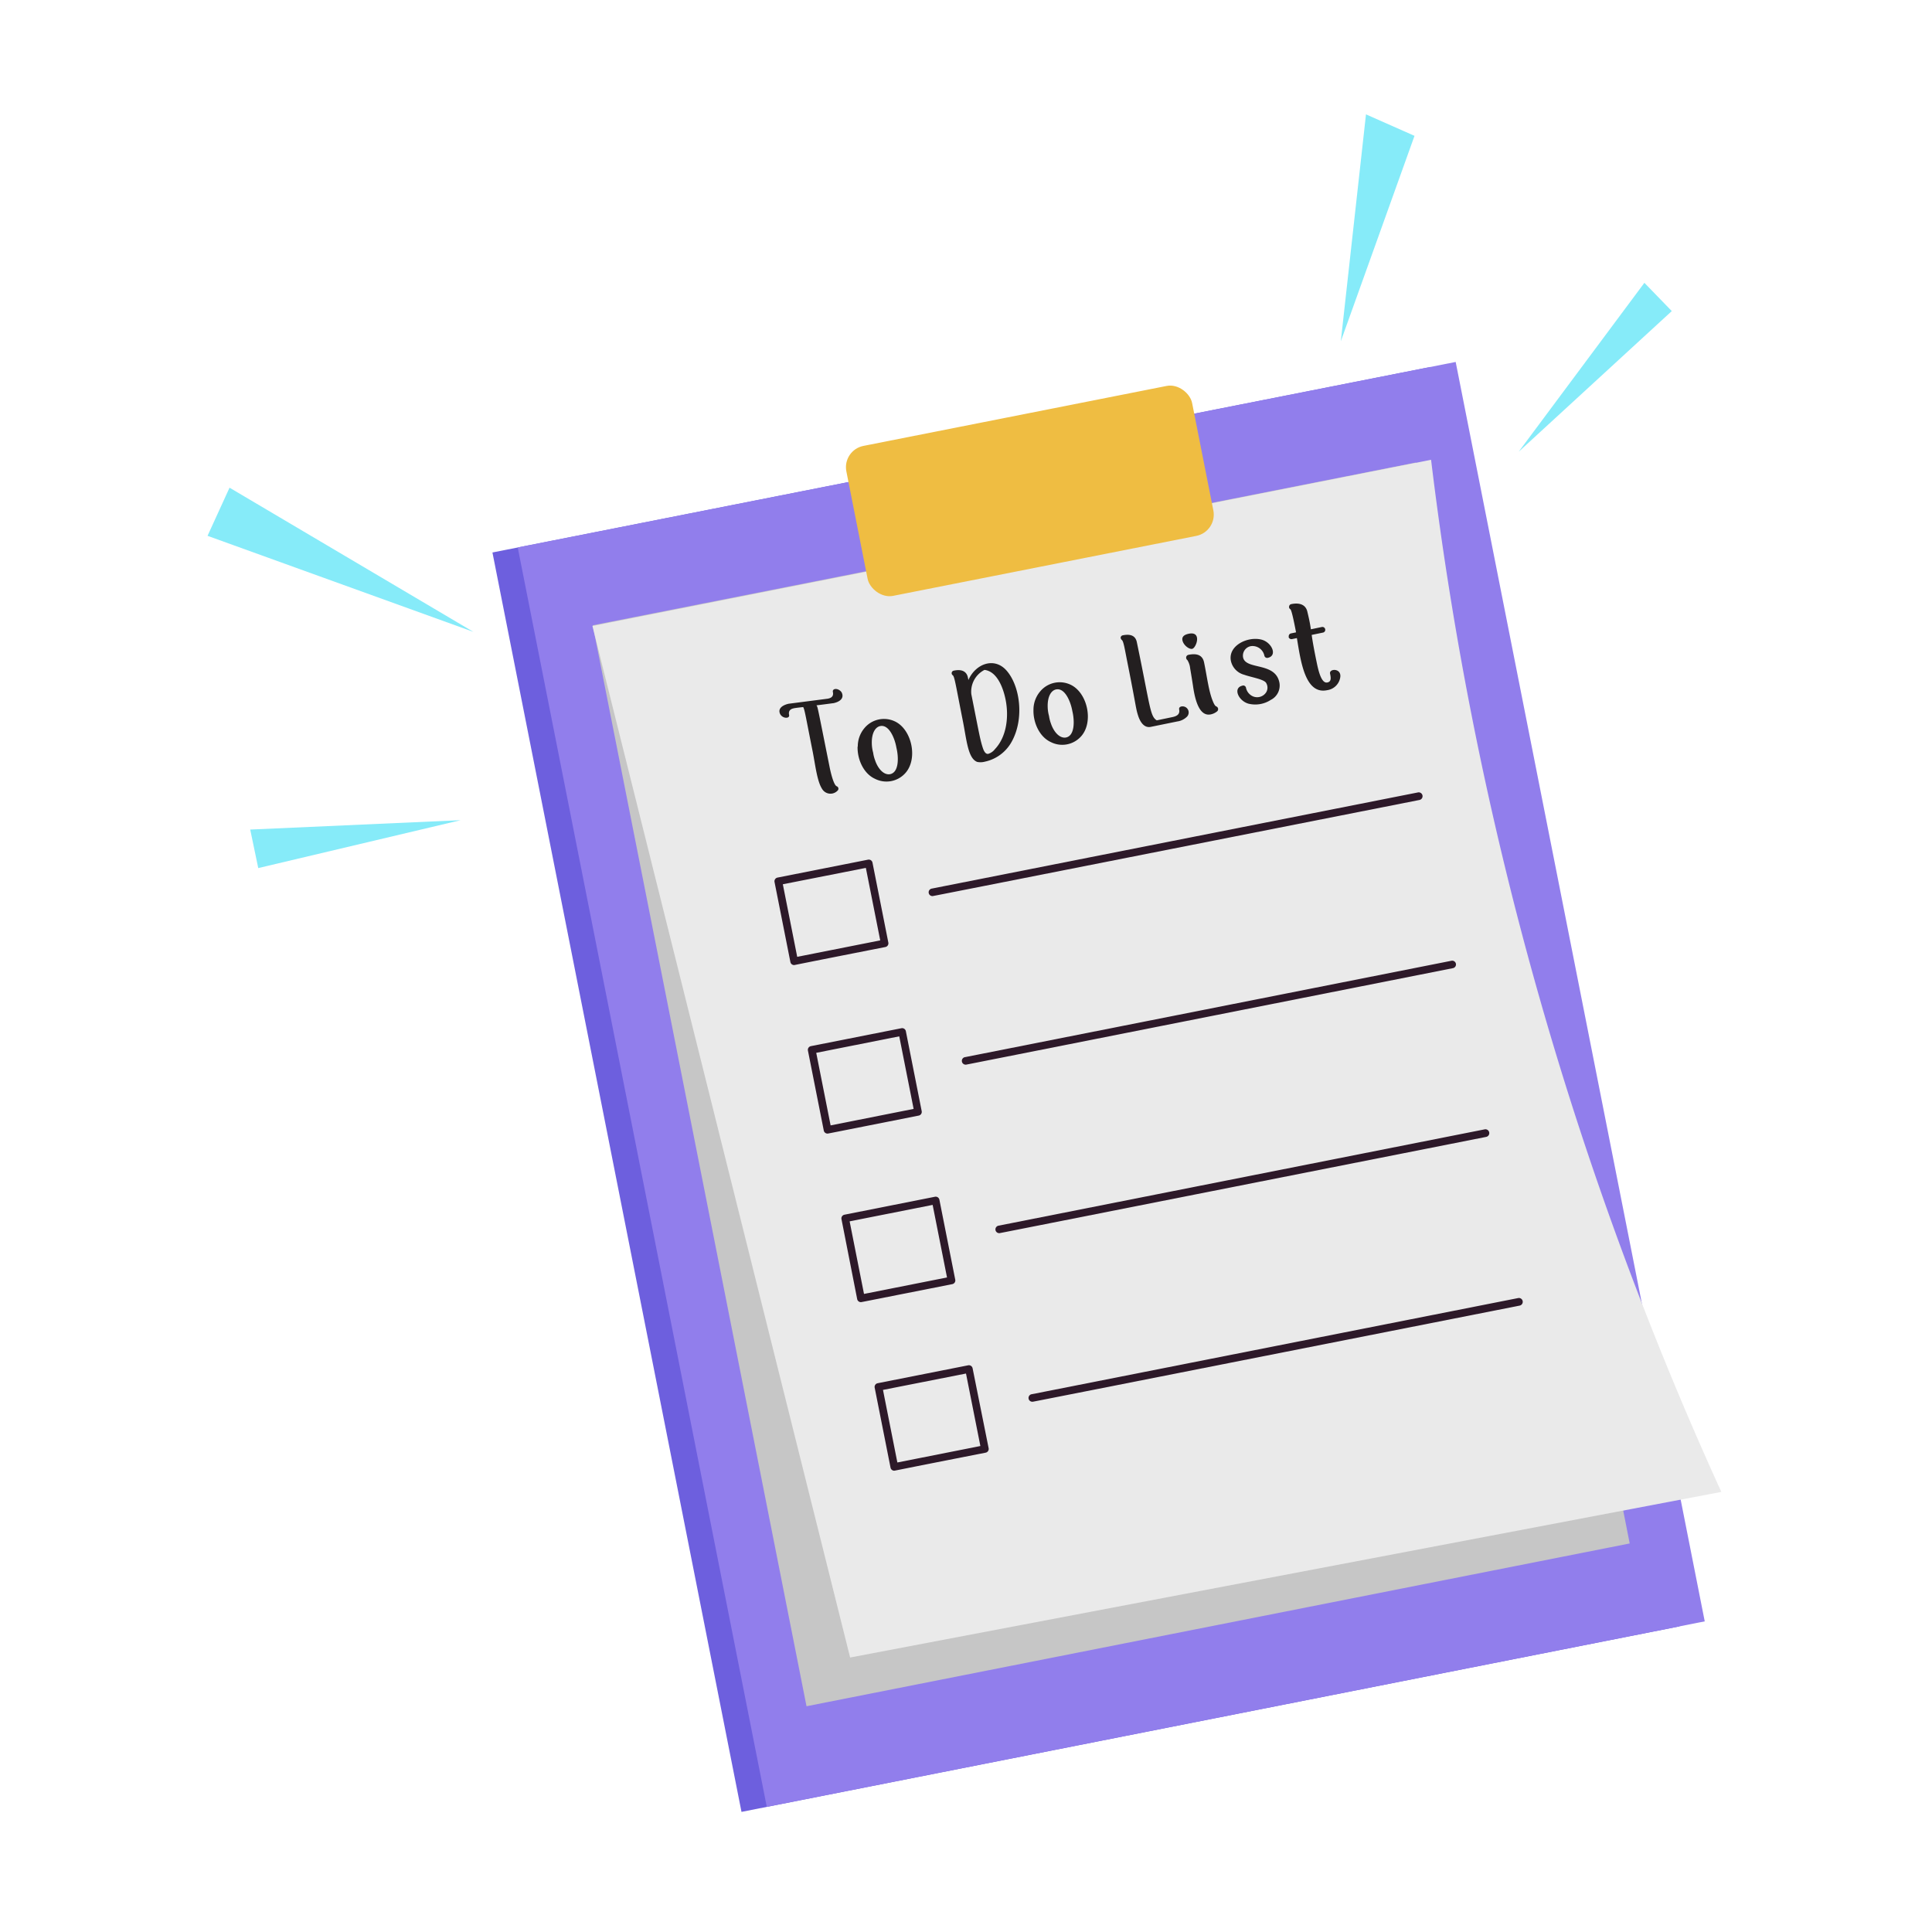 <svg height="512" viewBox="0 0 512 512" width="512" xmlns="http://www.w3.org/2000/svg"><path d="m161.02 118.71h253.38v340.22h-253.38z" fill="#6d5fde" transform="matrix(-.981 .194 -.194 -.981 626.06 516.23)"/><path d="m167.71 117.39h253.38v340.22h-253.38z" fill="#917eec" transform="matrix(-.981 .194 -.194 -.981 639.07 512.3)"/><path d="m183.21 141.5h222.38v292.01h-222.38z" fill="#c6c6c6" transform="matrix(-.981 .194 -.194 -.981 639.07 512.3)"/><path d="m225.29 439.26 230.88-43.89a927.76 927.76 0 0 1 -76.92-273.52l-222.25 44.04q34.13 136.68 68.29 273.37z" fill="#eaeaea"/><rect fill="#efbd42" height="40.51" rx="5.75" transform="matrix(.981 -.194 .194 .981 -20.06 55.52)" width="93.4" x="226.25" y="109.74"/><g fill="#2d1929"><path d="m210.46 255.75a1 1 0 0 1 -1-.81l-4.2-21.19a1 1 0 0 1 .79-1.18l24-4.75a1 1 0 0 1 1.17.79l4.2 21.19a1 1 0 0 1 -.78 1.17c-25.57 5.03-24.03 4.78-24.18 4.78zm-3-21.41 3.81 19.23 22-4.36-3.81-19.21z"/><path d="m247.12 237.47a1 1 0 0 1 -1-.81 1 1 0 0 1 .79-1.17l128.87-25.49a1 1 0 0 1 .39 2c-135.04 26.68-128.89 25.47-129.05 25.47z"/><path d="m219.31 300.41a1 1 0 0 1 -1-.8l-4.2-21.19a1 1 0 0 1 .78-1.18l24-4.75a1 1 0 0 1 1.17.78l4.2 21.2a1 1 0 0 1 -.78 1.17c-25.56 5.07-24.02 4.77-24.17 4.77zm-3-21.4 3.81 19.23 22-4.37-3.81-19.23z"/><path d="m256 282.14a1 1 0 0 1 -.19-2l128.85-25.53a1 1 0 0 1 1.17.78 1 1 0 0 1 -.78 1.18c-135.05 26.77-128.93 25.57-129.05 25.57z"/><path d="m228.16 345.08a1 1 0 0 1 -1-.81l-4.16-21.19a1 1 0 0 1 .78-1.17l24-4.76a1 1 0 0 1 1.17.79l4.2 21.19a1 1 0 0 1 -.78 1.18c-25.6 5.06-24.07 4.77-24.21 4.77zm-3-21.41 3.81 19.23 22-4.36-3.81-19.23z"/><path d="m264.82 326.8a1 1 0 0 1 -1-.8 1 1 0 0 1 .79-1.18l128.85-25.53a1 1 0 0 1 .39 2c-135.02 26.71-128.85 25.51-129.03 25.51z"/><path d="m237 389.75a1 1 0 0 1 -1-.81l-4.2-21.19a1 1 0 0 1 .78-1.18l24-4.75a1 1 0 0 1 1.17.79l4.25 21.19a1 1 0 0 1 -.79 1.17c-25.6 5.03-24.06 4.78-24.21 4.78zm-3-21.41 3.81 19.23 22-4.36-3.81-19.21z"/><path d="m273.67 371.47a1 1 0 0 1 -.19-2l128.85-25.47a1 1 0 0 1 .39 2c-135.04 26.68-128.9 25.47-129.05 25.47z"/></g><path d="m362 30.31-6.67 60.13 19.53-54.44z" fill="#86ebf9"/><path d="m60.83 129.24 64.62 38.21-70.45-25.45q2.93-6.4 5.83-12.76z" fill="#86ebf9"/><path d="m122.06 217.36-55.75 2.48 2.13 10.21z" fill="#86ebf9"/><path d="m402.46 119.72 33.32-44.77 7.26 7.49z" fill="#86ebf9"/><path d="m252.21 178.53a.68.68 0 0 1 .54-.8c2.37-.5 3.46.4 3.75 1.8l.14.68c1.91-4.38 7-6.22 10.22-2.37 3.46 4.07 4.62 12.58 1.28 18.66a10.62 10.62 0 0 1 -7.1 5.34 4.47 4.47 0 0 1 -2.06.08c-2.47-.91-2.81-5.81-3.81-10.84-1.85-9.31-2.18-11.72-2.66-12.11a.72.72 0 0 1 -.3-.44m8.29 19.8c.38 1.07.85 1.56 1.42 1.44a3.58 3.58 0 0 0 1.75-1.24c3.2-3.39 3.72-8.83 2.79-13.28-.67-3.2-2.31-7.34-5.56-7.72a6.47 6.47 0 0 0 -3.49 6.43c2.13 10.67 2.31 12 3.09 14.37" fill="#231f20"/><path d="m297 169.19a.68.68 0 0 1 .52-.82c2.17-.45 3.41.16 3.75 1.8 3.6 17.24 3.48 19.61 5.28 20.73l4.19-.87c1.12-.24 2-.73 1.75-2-.16-.77.76-1 1.51-.72a1.62 1.62 0 0 1 .61 2.57 4.51 4.51 0 0 1 -2.6 1.31l-7.01 1.43c-1.7.36-2.73-1.11-3.31-2.73-.75-2.29-.4-1.73-2.92-14.37-.67-3.35-1-5.56-1.45-5.9a.71.71 0 0 1 -.28-.43" fill="#231f20"/><path d="m206.59 188.79c-.27-1.28 1.11-2 2.39-2.29l10.38-1.34c.67-.14 1.65-.42 1.36-1.79-.2-1 1.45-1.12 2.31.1.79 1.55-.46 2.52-2.17 2.88-.17 0-1.67.23-4.49.57.37.6.11-.46 3.52 16.55.18.87 1 4.59 1.85 4.9a.69.69 0 0 1 .22 1.16 2.58 2.58 0 0 1 -4.07-.42c-1.31-2-1.74-5.84-2.48-9.73-1.94-9.73-2.14-11.27-2.56-12-1.38.15-2.16.25-2.37.3-.62.13-1.65.4-1.36 1.78.25 1.17-2.17 1-2.53-.68" fill="#231f20"/><path d="m314.36 174.45a.75.75 0 0 1 .58-.91c2.39-.5 3.77.17 4.15 2 .84 4.05 1.22 7.64 2.36 10.37.31.77.61 1.2.86 1.29a.78.78 0 0 1 .27 1.29 3.83 3.83 0 0 1 -1.72.83c-3.22.67-4.26-4.42-4.72-7.68-.37-2.38-.63-3.9-.74-4.54a5 5 0 0 0 -.73-2.17.78.78 0 0 1 -.31-.47m-1-4.75c-.19-.9.37-1.49 1.66-1.76 3.6-.75 2 3.79.92 4-.8.17-2.31-.95-2.58-2.25" fill="#231f20"/><path d="m227.32 197.87a7.51 7.51 0 0 1 1.77-4.92 6.74 6.74 0 0 1 7.85-1.87c4.72 2 6.46 10.11 2.9 13.89a6.71 6.71 0 0 1 -8 1.4c-3-1.38-4.66-5.16-4.57-8.5m4.71 3.84c1 2.62 2.61 3.72 3.92 3.45 2.39-.5 2.26-4.59 1.66-7-.4-2.4-1.92-6.24-4.31-5.74-1.31.27-2.31 1.91-2.21 4.73a10 10 0 0 0 .35 2.3 9.47 9.47 0 0 0 .59 2.22" fill="#231f20"/><path d="m273.88 188.15a7.51 7.51 0 0 1 1.78-4.92 6.72 6.72 0 0 1 7.84-1.87c4.72 2 6.47 10.11 2.9 13.89a6.69 6.69 0 0 1 -7.94 1.4c-3-1.38-4.67-5.16-4.58-8.5m4.71 3.84c1 2.62 2.62 3.72 3.93 3.45 2.38-.5 2.25-4.59 1.66-7-.41-2.39-1.93-6.23-4.32-5.73-1.31.27-2.31 1.91-2.21 4.73a9.79 9.79 0 0 0 .35 2.29 9.92 9.92 0 0 0 .59 2.23" fill="#231f20"/><path d="m329.31 181.68a.74.74 0 0 1 .89.58 3.19 3.19 0 0 0 1.33 2 2.85 2.85 0 0 0 4-.76 2.36 2.36 0 0 0 .08-2.38c-.4-1.1-3.87-1.58-5.91-2.31a4.85 4.85 0 0 1 -3.49-3.63c-.86-4.12 4.55-6.67 8.22-5.64 2.67.78 4.17 4.25 1.53 4.8a.75.75 0 0 1 -.89-.6 3.22 3.22 0 0 0 -3.47-2.52 2.56 2.56 0 0 0 -2.17 3c.7 3.38 8.48 1.16 9.61 6.6a4.25 4.25 0 0 1 -2.27 4.66 7.53 7.53 0 0 1 -5.92 1c-2.68-.76-4.2-4.23-1.55-4.78" fill="#231f20"/><path d="m341.54 168.75a.76.76 0 0 1 .58-.89l1.35-.28c-.22-1.09-1.07-5.68-1.49-6.11a.68.68 0 0 1 -.35-.76.7.7 0 0 1 .56-.61c2-.42 3.81 0 4.27 2 .33 1.36.67 2.81.94 4.67l2.9-.61a.75.75 0 0 1 .89.59.74.74 0 0 1 -.58.89l-3 .62q.35 2.55 1.27 7c.37 1.79 1.17 6 2.89 5.6 1.09-.22.94-1.24.71-2.34-.29-1.42 3.23-1.51 2.67 1.15a4.08 4.08 0 0 1 -3.46 3.24c-5.87 1.22-7-7.85-8-13.81l-1.31.27a.77.77 0 0 1 -.89-.58" fill="#231f20"/></svg>